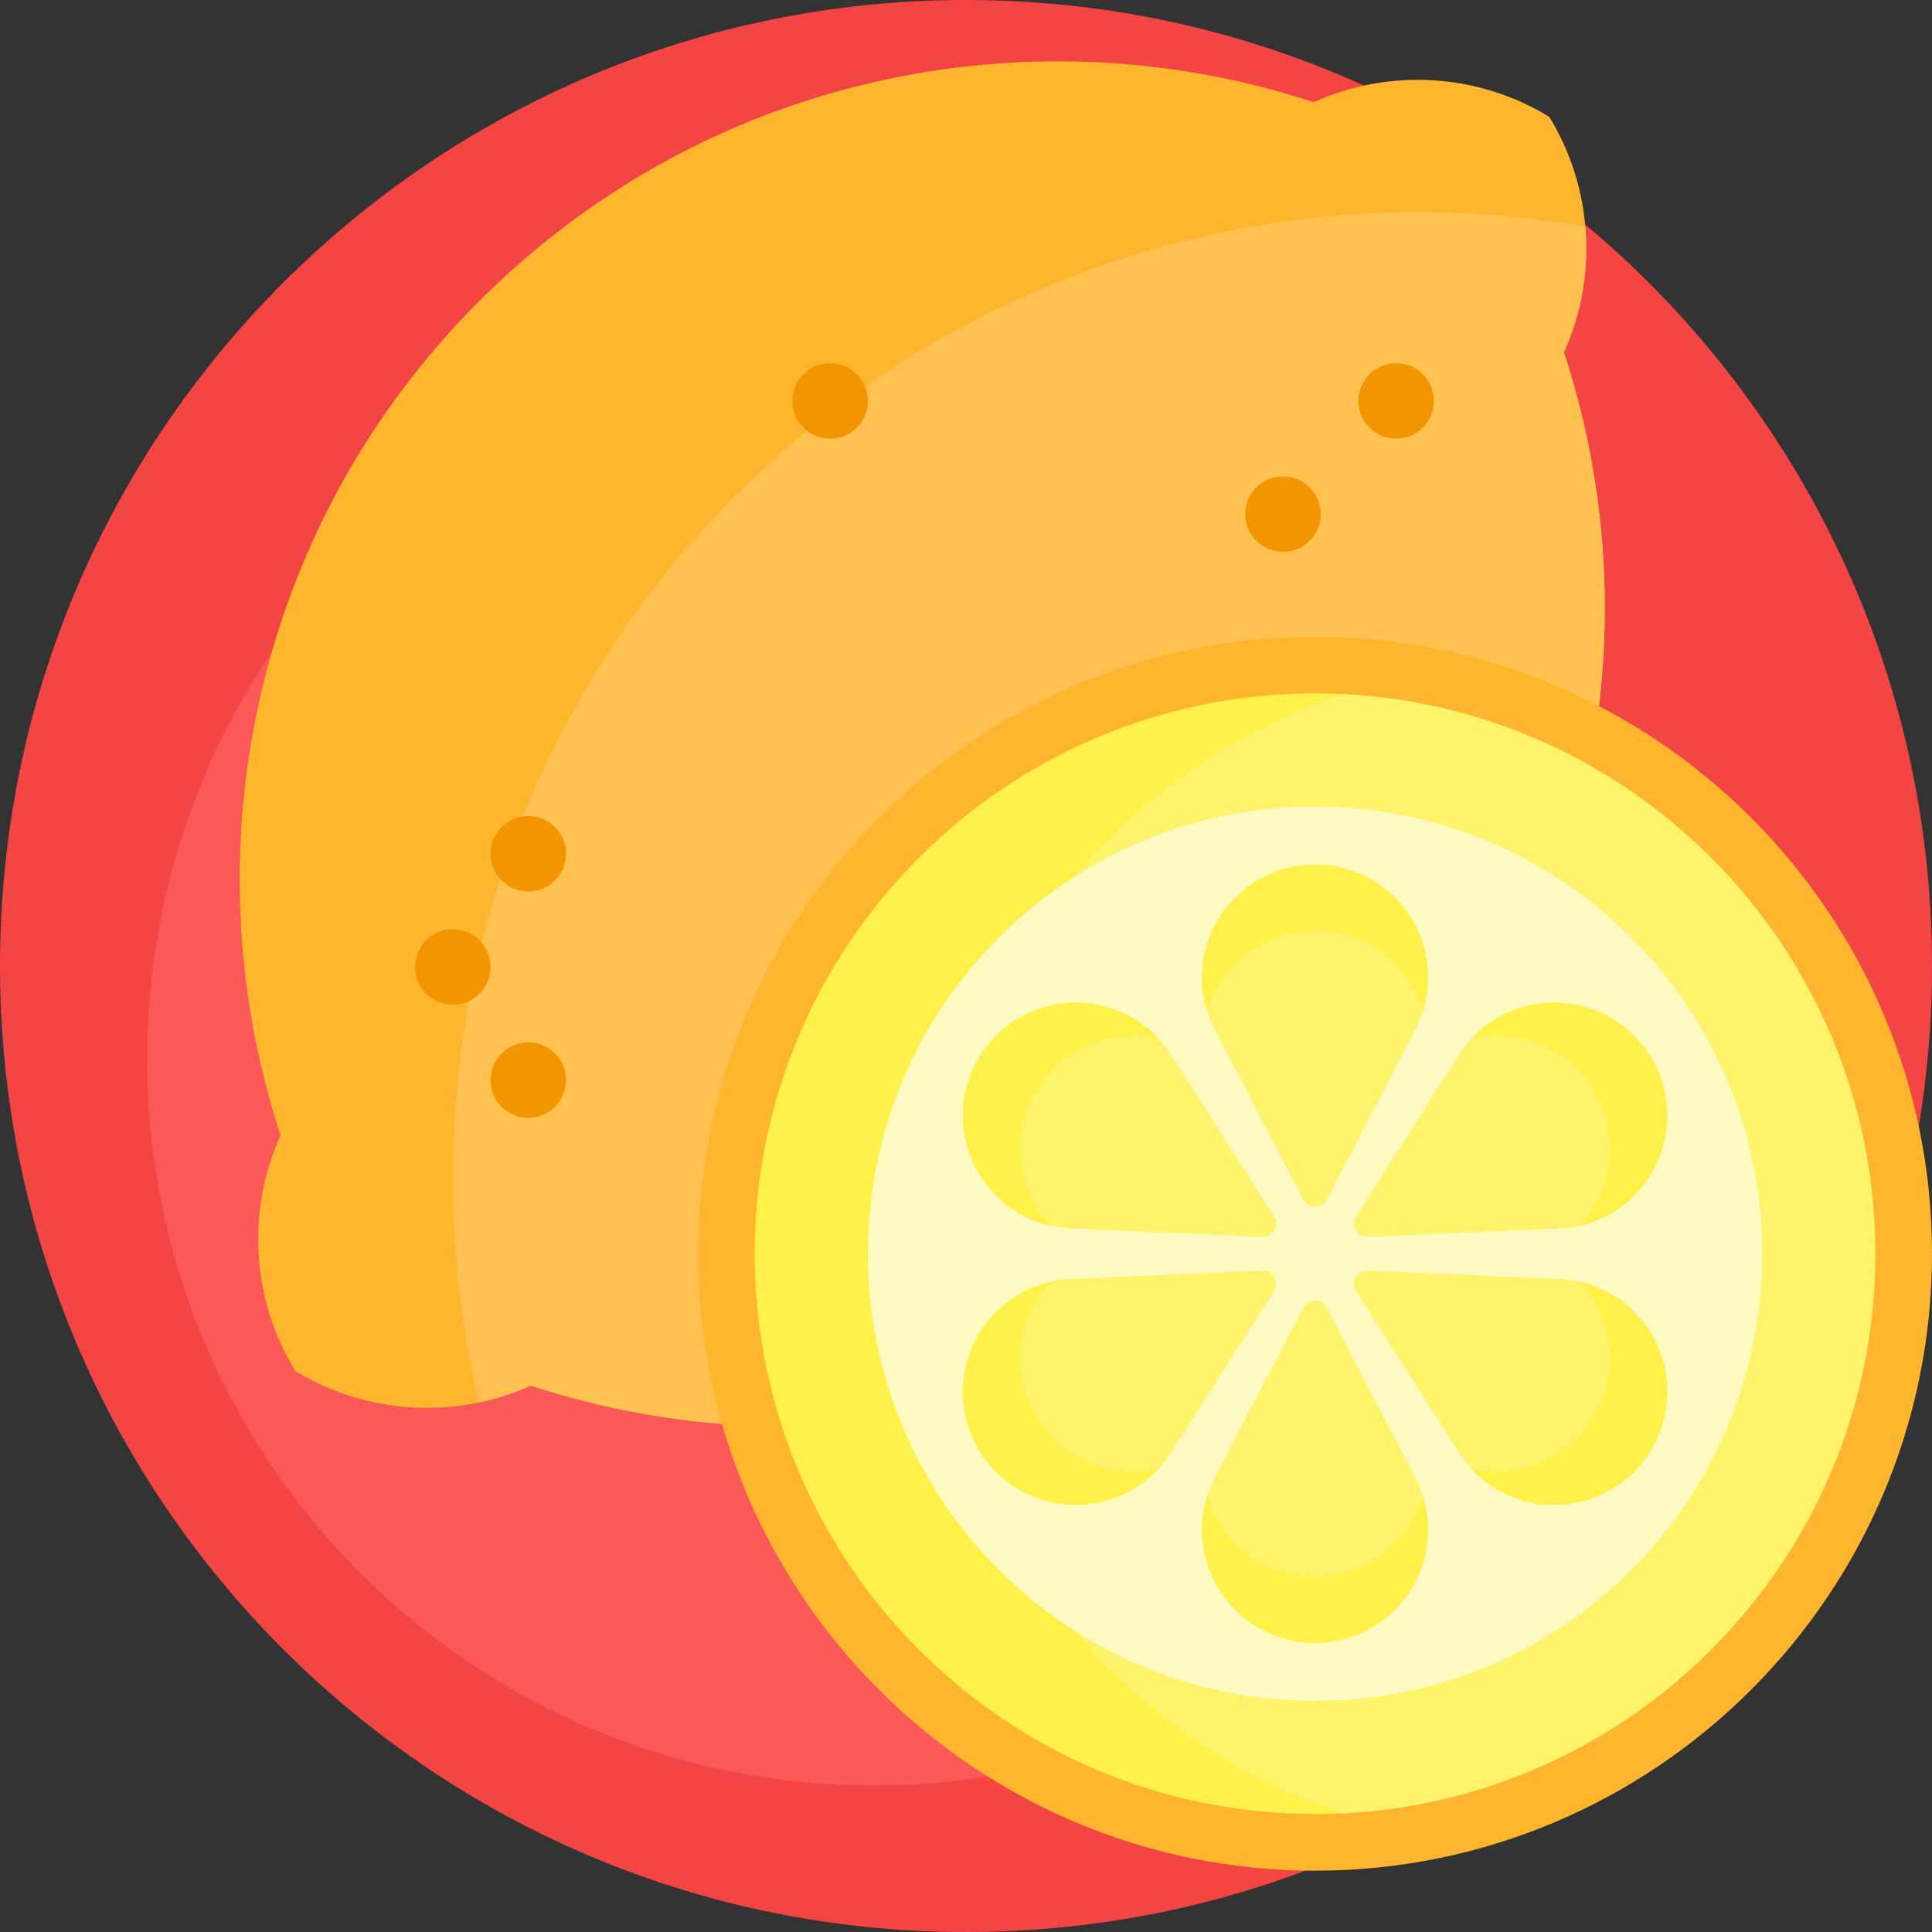 <svg id="Capa_1" enable-background="new 0 0 512 512" height="512" viewBox="0 0 512 512" width="512" xmlns="http://www.w3.org/2000/svg"><rect x="0" y="0" width="512" height="512" fill="#333333" stroke="none"/><g><path d="m512 256c0 141.385-114.615 256-256 256s-256-114.615-256-256 114.615-256 256-256 256 114.615 256 256z" fill="#f44545"/><path d="m423.979 280.692c0 106.303-86.176 192.479-192.479 192.479s-192.479-86.176-192.479-192.479 86.176-192.479 192.479-192.479 192.479 86.175 192.479 192.479z" fill="#fb5858"/><path d="m361.784 314.513c-59.817 59.817-145.889 77.375-221.121 52.676-19.972 9.025-43.469 7.73-62.429-3.886-11.616-18.959-12.911-42.457-3.886-62.429-24.699-75.232-7.141-161.304 52.676-221.121s145.89-77.375 221.121-52.677c19.972-9.025 43.469-7.73 62.429 3.886 11.616 18.959 12.911 42.457 3.886 62.429 24.7 75.233 7.141 161.305-52.676 221.122z" fill="#ffb52d"/><path d="m361.784 314.513c-59.817 59.817-145.889 77.375-221.121 52.676-4.432 2.003-9.039 3.497-13.73 4.484-4.533-19.07-6.933-38.966-6.933-59.423 0-141.385 114.615-256 256-256 15.048 0 29.793 1.299 44.128 3.79.98 11.31-.909 22.821-5.668 33.353 24.7 75.231 7.141 161.303-52.676 221.12z" fill="#ffc14f"/><path d="m150 226.25c0 5.523-4.477 10-10 10s-10-4.477-10-10 4.477-10 10-10 10 4.477 10 10zm-10 50c-5.523 0-10 4.477-10 10s4.477 10 10 10 10-4.477 10-10-4.477-10-10-10zm80-180c-5.523 0-10 4.477-10 10s4.477 10 10 10 10-4.477 10-10-4.477-10-10-10zm-100 150c-5.523 0-10 4.477-10 10s4.477 10 10 10 10-4.477 10-10-4.477-10-10-10zm220-120c-5.523 0-10 4.477-10 10s4.477 10 10 10 10-4.477 10-10-4.477-10-10-10zm30-30c-5.523 0-10 4.477-10 10s4.477 10 10 10 10-4.477 10-10-4.477-10-10-10z" fill="#f29500"/><path d="m504.5 332.25c0 86.156-69.844 156-156 156s-156-69.844-156-156 69.844-156 156-156 156 69.844 156 156z" fill="#fff36c"/><path d="m376.585 485.728c-9.111 1.656-18.497 2.522-28.085 2.522-86.156 0-156-69.844-156-156s69.844-156 156-156c9.588 0 18.975.866 28.085 2.522-72.752 13.227-127.915 76.91-127.915 153.478s55.163 140.251 127.915 153.478z" fill="#fff04a"/><path d="m467 332.25c0 65.446-53.054 118.5-118.5 118.5s-118.5-53.054-118.5-118.5 53.054-118.5 118.5-118.5 118.5 53.054 118.5 118.5z" fill="#fffac1"/><path d="m375.062 391.599c6.042 11.596 3.863 25.772-5.383 35.018-11.697 11.697-30.661 11.697-42.357 0-9.246-9.246-11.425-23.422-5.383-35.018l23.443-44.993c1.314-2.523 4.924-2.523 6.239 0zm-29.681-73.705c1.314 2.523 4.924 2.523 6.239 0l23.443-44.993c6.042-11.596 3.863-25.772-5.383-35.018-11.697-11.697-30.661-11.697-42.357 0-9.246 9.246-11.425 23.422-5.383 35.018zm95.433 43.199c-3.384-12.631-14.571-21.606-27.635-22.171l-50.687-2.195c-2.842-.123-4.647 3.003-3.12 5.403l27.244 42.799c7.022 11.031 20.388 16.231 33.018 12.847 15.979-4.282 25.461-20.706 21.18-36.683zm-156.993-35.514 50.687 2.195c2.842.123 4.647-3.003 3.12-5.403l-27.244-42.799c-7.022-11.031-20.388-16.231-33.018-12.847-15.978 4.281-25.46 20.705-21.179 36.683 3.383 12.63 14.57 21.605 27.634 22.171zm78.672 2.194 50.687-2.195c13.064-.565 24.25-9.541 27.635-22.171 4.281-15.978-5.201-32.401-21.179-36.683-12.63-3.384-25.996 1.816-33.018 12.847l-27.244 42.799c-1.529 2.4.277 5.526 3.119 5.403zm-27.986 8.954-50.687 2.195c-13.064.565-24.25 9.541-27.635 22.171-4.281 15.978 5.201 32.401 21.179 36.683 12.63 3.384 25.996-1.816 33.018-12.847l27.244-42.799c1.529-2.4-.277-5.526-3.119-5.403z" fill="#fff36c"/><path d="m377.132 396.643c3.216 10.456.487 22.033-7.454 29.974-11.697 11.697-30.661 11.697-42.357 0-7.941-7.941-10.669-19.518-7.454-29.974 1.402 4.572 3.908 8.842 7.454 12.387 11.697 11.697 30.661 11.697 42.357 0 3.546-3.545 6.052-7.815 7.454-12.387zm-7.453-158.761c-11.697-11.697-30.661-11.697-42.357 0-7.941 7.941-10.669 19.518-7.454 29.974 1.402-4.572 3.908-8.842 7.454-12.387 11.697-11.697 30.661-11.697 42.357 0 3.545 3.545 6.052 7.815 7.454 12.387 3.215-10.456.487-22.033-7.454-29.974zm71.135 123.211c-2.907-10.847-11.568-18.999-22.232-21.442 3.258 3.5 5.703 7.805 7 12.648 4.281 15.978-5.201 32.401-21.179 36.683-4.843 1.298-9.794 1.333-14.454.262 7.448 8.013 18.838 11.438 29.685 8.532 15.979-4.282 25.461-20.706 21.18-36.683zm-163.449-94.368c-15.978 4.281-25.46 20.705-21.179 36.683 2.907 10.847 11.568 18.999 22.232 21.442-3.258-3.5-5.703-7.805-7-12.648-4.281-15.978 5.201-32.401 21.179-36.683 4.843-1.298 9.794-1.333 14.454-.262-7.449-8.013-18.839-11.439-29.686-8.532zm127.039 8.794c15.978 4.281 25.46 20.705 21.179 36.683-1.298 4.843-3.743 9.148-7 12.648 10.663-2.443 19.325-10.595 22.231-21.442 4.281-15.978-5.201-32.401-21.179-36.683-10.847-2.906-22.238.519-29.685 8.532 4.66-1.071 9.611-1.036 14.454.262zm-111.808 113.462c-15.978-4.281-25.46-20.705-21.179-36.683 1.298-4.843 3.743-9.148 7-12.648-10.663 2.443-19.325 10.594-22.231 21.442-4.281 15.978 5.201 32.401 21.179 36.683 10.847 2.906 22.238-.519 29.685-8.532-4.66 1.071-9.611 1.036-14.454-.262z" fill="#fff04a"/><path d="m348.5 168.75c-90.154 0-163.5 73.346-163.5 163.5s73.346 163.5 163.5 163.5 163.5-73.346 163.5-163.5-73.346-163.5-163.5-163.5zm0 312c-81.883 0-148.5-66.617-148.5-148.5s66.617-148.5 148.5-148.5 148.5 66.617 148.5 148.5-66.617 148.5-148.5 148.5z" fill="#ffb52d"/></g></svg>